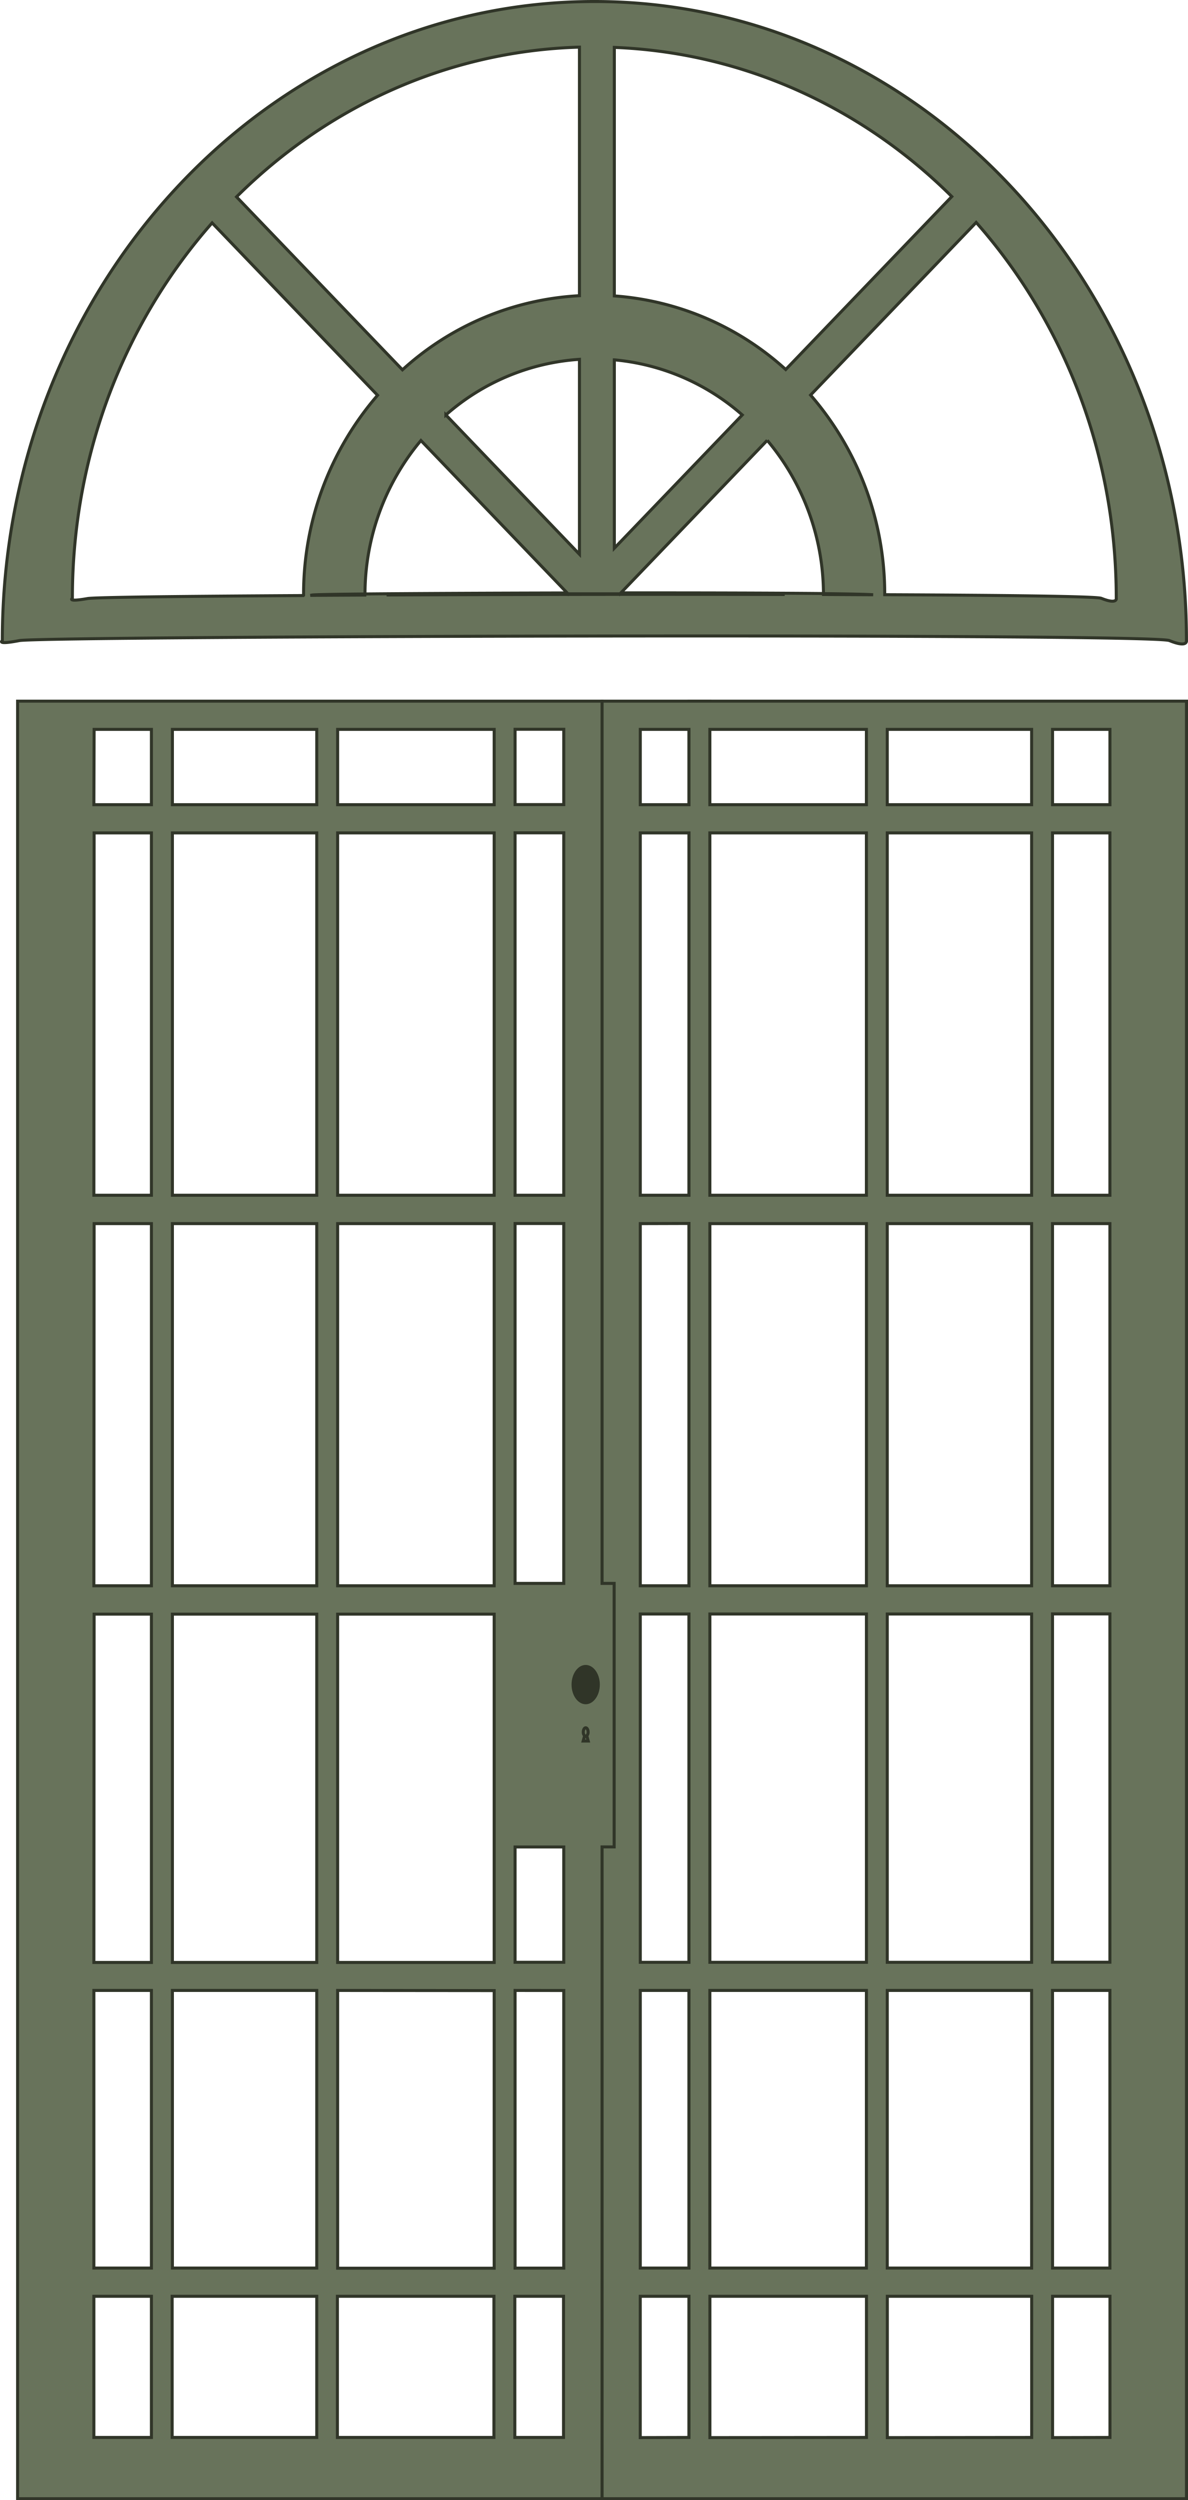 <svg xmlns="http://www.w3.org/2000/svg" viewBox="0 0 392.31 825.46"><defs><style>.cls-1,.cls-3{fill:#303528;}.cls-2{fill:#68735b;stroke:#303528;}.cls-2,.cls-3{stroke-miterlimit:10;}.cls-3{stroke:#68735b;}</style></defs><g id="Layer_2" data-name="Layer 2"><g id="Layer_8" data-name="Layer 8"><rect class="cls-1" x="391.81" y="261.5" height="45" transform="translate(783.61 568) rotate(180)"/><rect class="cls-1" x="391.81" y="490.5" height="45" transform="translate(783.61 1026) rotate(180)"/><rect class="cls-1" x="391.81" y="757.5" height="45" transform="translate(783.61 1560) rotate(180)"/><rect class="cls-1" x="5.81" y="242.5" height="45" transform="translate(11.61 530) rotate(180)"/><rect class="cls-1" x="5.81" y="471.5" height="45" transform="translate(11.61 988) rotate(180)"/><rect class="cls-1" x="5.81" y="738.5" height="45" transform="translate(11.61 1522) rotate(180)"/><rect class="cls-2" x="227.53" y="231.5" width="6.89" height="593.46"/><path class="cls-2" d="M376.87,231.5H198.81V825h193V231.5Zm-10.34,9.32v24.86H347.58V240.82ZM286.12,532.89v115h-51.7v-115Zm-51.7-9.32V404h51.7V523.57ZM293,532.89h47.67v115H293Zm0-9.32V404h47.67V523.57Zm0-128.94V275h47.67V394.63Zm-6.89,0h-51.7V275h51.7Zm-58.59,0H211.44V275h16.09Zm0,9.32V523.57H211.44V404Zm0,128.94v115H211.44v-115Zm0,124.29v91.66H211.44V657.18Zm6.89,0h51.7v91.66h-51.7Zm58.59,0h47.67v91.66H293Zm54.57,0h18.95v91.66H347.58Zm0-9.32v-115h18.95v115Zm0-124.29V404h18.95V523.57Zm0-128.94V275h18.95V394.63Zm-6.9-153.81v24.86H293V240.82Zm-54.56,0v24.86h-51.7V240.82Zm-58.59,0v24.86H211.44V240.82Zm-16.09,564V758.16h16.09v46.61Zm23,0V758.16h51.7v46.61Zm58.59,0V758.16h47.67v46.61Zm54.57,0V758.16h18.95v46.61Z"/><path class="cls-2" d="M198.81,522.79V231.5H5.81V825h193V609.79h4v-87Zm-28.72-282h16.08v24.86H170.09Zm0,34.18h16.08V394.63H170.09Zm0,129h16.08V522.79H170.09Zm0,205.84h16.08v38.07H170.09Zm16.08,47.39v91.66H170.09V657.18ZM111.5,240.82h51.69v24.86H111.5Zm0,34.18h51.69V394.63H111.5Zm0,129h51.69V523.57H111.5Zm0,128.94h51.69v115H111.5Zm51.69,124.29v91.66H111.5V657.18ZM56.93,240.82H104.6v24.86H56.93Zm0,34.18H104.6V394.63H56.93Zm0,129H104.6V523.57H56.93Zm0,128.94H104.6v115H56.93ZM104.6,657.18v91.66H56.93V657.18ZM31.08,240.82H50v24.86h-19Zm0,34.18H50V394.63h-19Zm0,129H50V523.57h-19Zm0,128.94H50v115h-19ZM50,657.18v91.66h-19V657.18Zm-19,147.59V758.16H50v46.61Zm25.85,0V758.16H104.6v46.61Zm54.57,0V758.16h51.69v46.61Zm58.59,0V758.16h16.08v46.61Z"/><ellipse class="cls-3" cx="193.41" cy="556.2" rx="5.17" ry="6.99"/><path class="cls-2" d="M194.25,574.84l-.48-1.74a1.68,1.68,0,0,0,.44-1.24c0-.77-.36-1.4-.8-1.4s-.79.63-.79,1.4a1.68,1.68,0,0,0,.44,1.24l-.48,1.74Z"/><path class="cls-2" d="M391.8,211.5C391.8,95,304.26.5,196.28.5S.77,95,.77,211.5c0,0-2.15,1.5,5.63,0s373.65-2.5,379.77,0S391.8,211.5,391.8,211.5ZM271.94,196.28c0-.1,0-.2,0-.31-16-.17-41-.24-66.91-.22l48.33-50.37A79.17,79.17,0,0,1,271.93,196c8.25.09,14.09.21,16.41.37Zm-151.47.19-18,.1.59-.11c.7-.13,7.23-.25,17.47-.35A79.11,79.11,0,0,1,139,145.44l48.3,50.33c-25.9.06-50.87.18-66.83.34C120.48,196.23,120.47,196.35,120.47,196.47ZM191.35,183l-44.11-46a74.11,74.11,0,0,1,44.11-18.36Zm11.52-64.19A74.19,74.19,0,0,1,245.12,137l-42.25,44ZM191.35,97.63A94.05,94.05,0,0,0,132.9,122.1L78.11,65c29.75-29.6,69.45-48.15,113.24-49.44ZM259.47,122a94.15,94.15,0,0,0-56.6-24.3V15.65C245.94,17.36,285,35.75,314.31,64.9ZM23.9,197.54c0-47.89,17.52-91.45,46.15-123.95l54.63,56.92a100.31,100.31,0,0,0-24.43,66,.44.44,0,0,0-.11.12c-40.22.24-69.27.58-71.28,1C22,198.84,23.9,197.54,23.9,197.54Zm103.76-1.1c10.18-.18,34.35-.32,59.93-.38l.08.09.09-.09,16.77,0,.1.11.11-.11c21.69,0,42.38.05,54.39.22C217.16,196.18,169,196.26,127.66,196.44Zm236,1.1c-1.6-.64-30.87-1-71.5-1.19a100.29,100.29,0,0,0-24.48-65.91l54.68-57c28.69,32.52,46.26,76.13,46.26,124.08C368.64,197.54,369.07,199.7,363.68,197.54Z"/></g></g></svg>